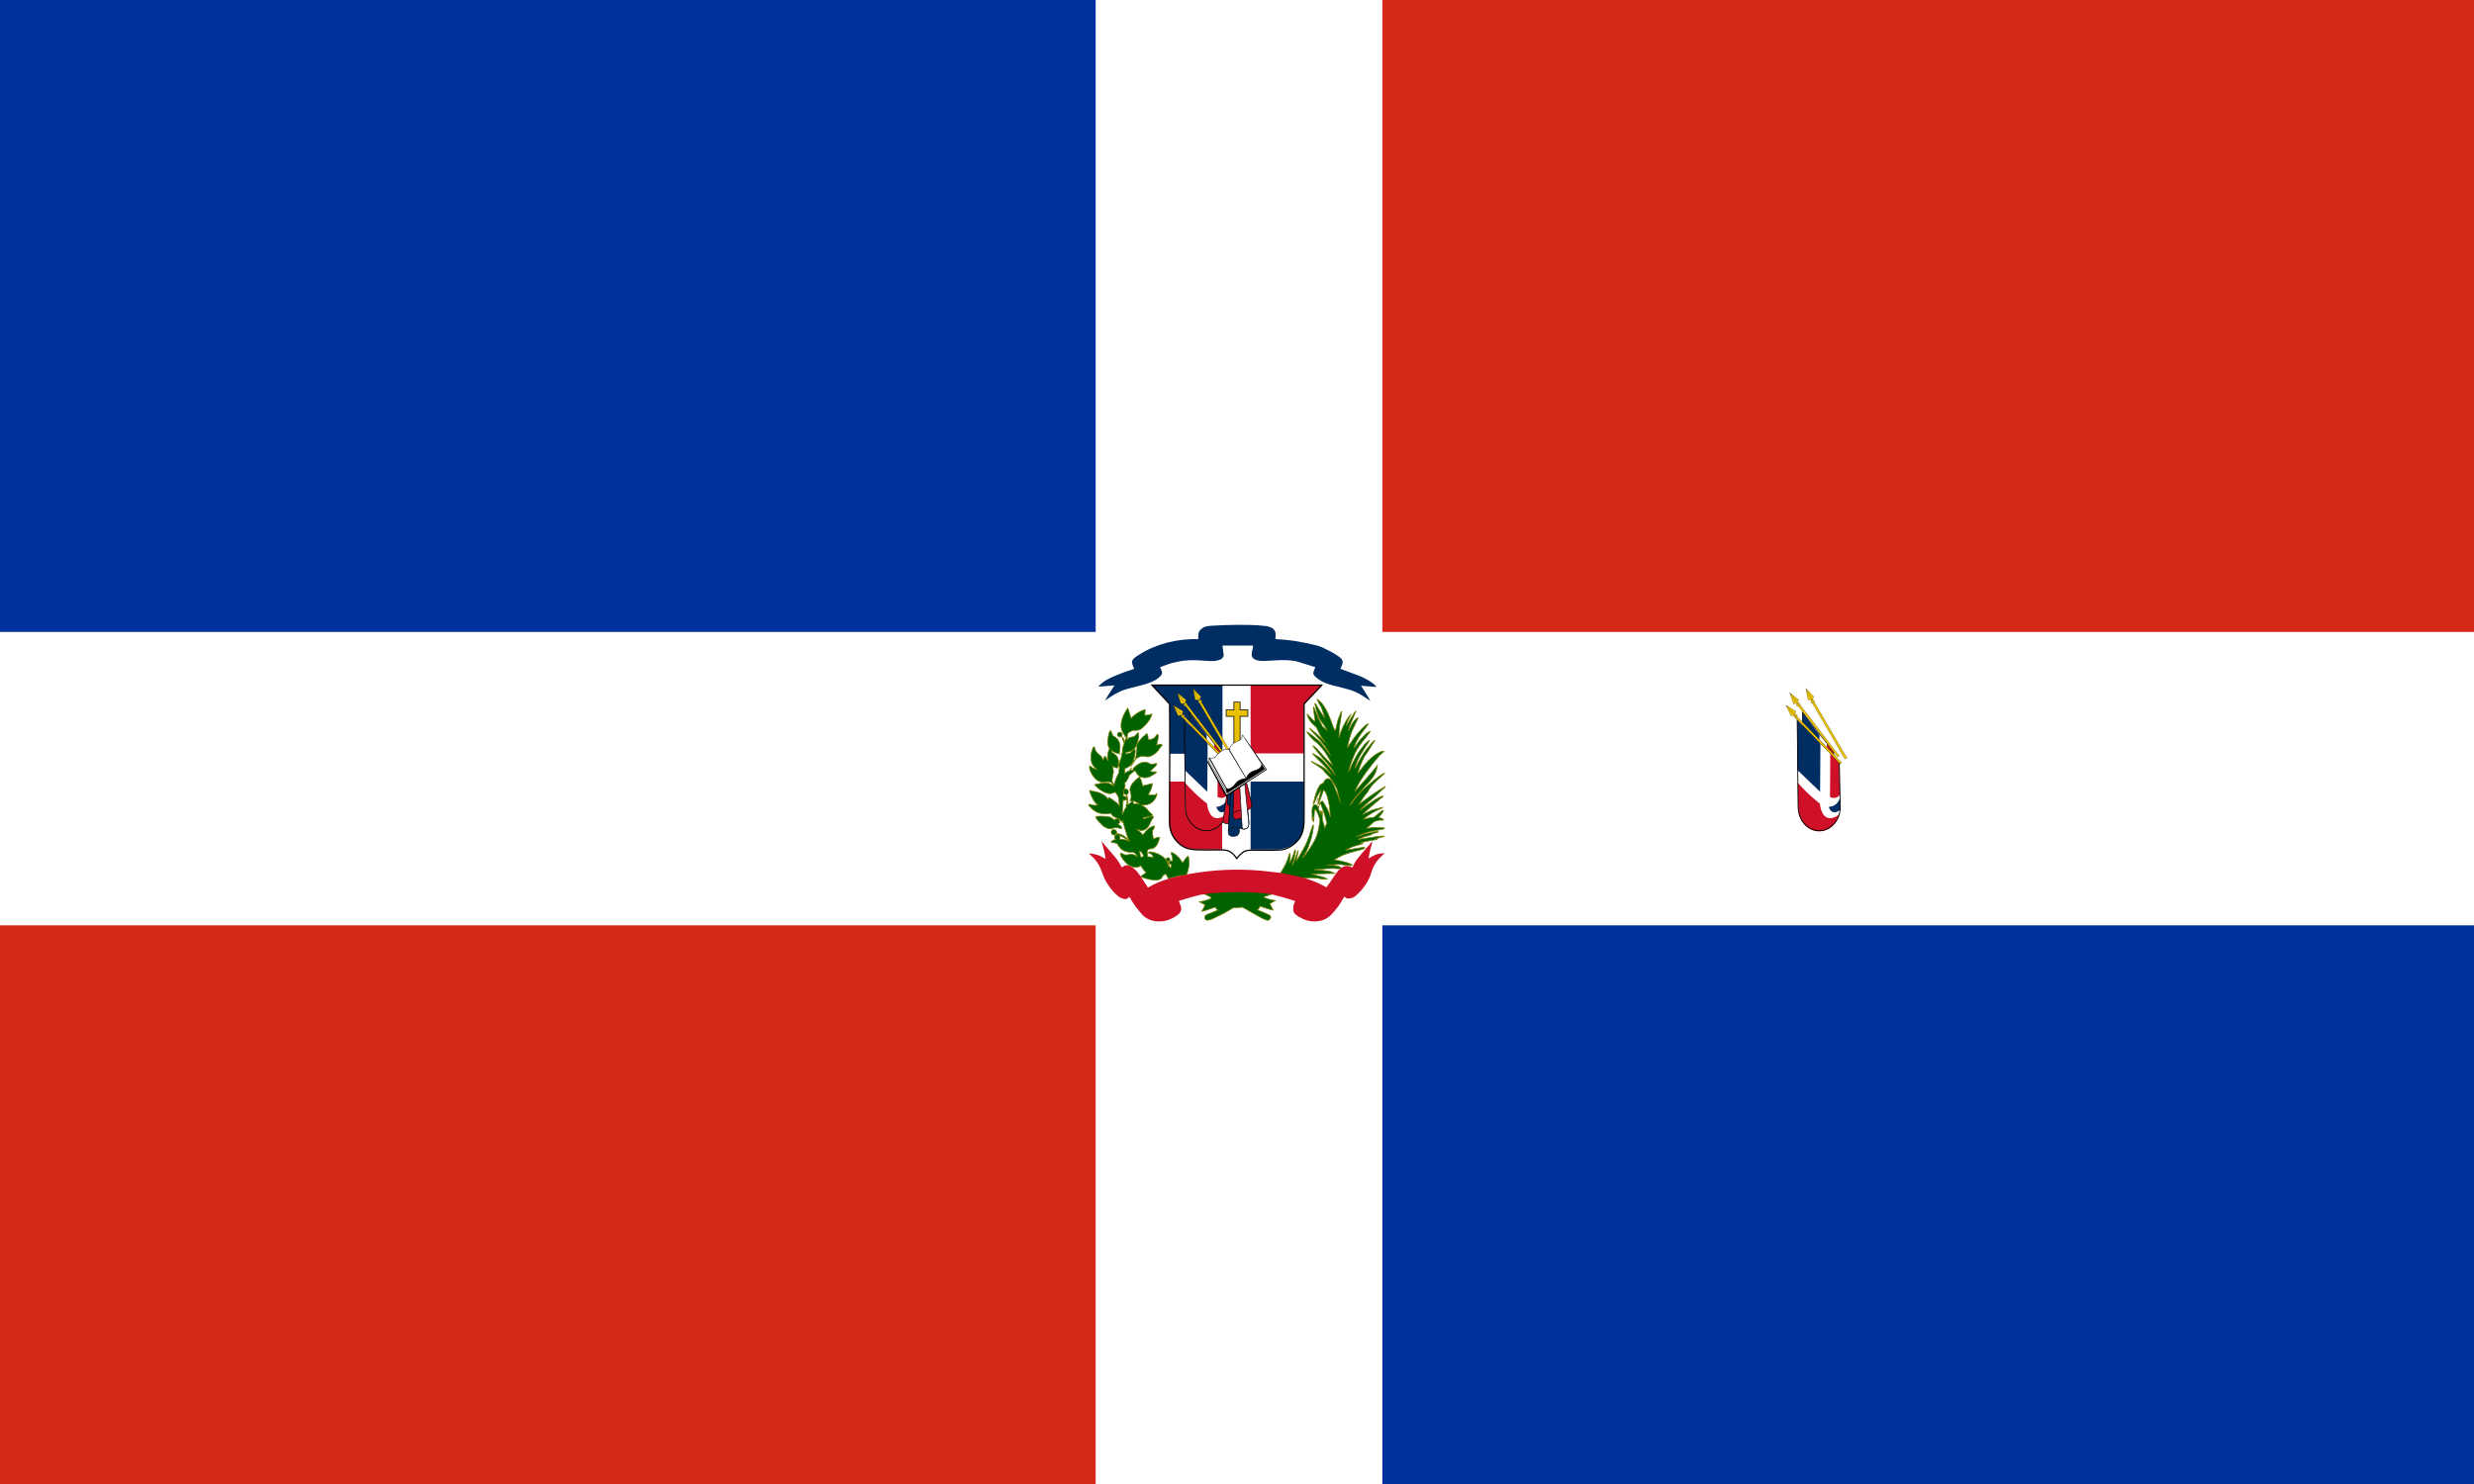 <?xml version="1.0" encoding="utf-8"?>
<!-- Generator: Adobe Illustrator 24.0.1, SVG Export Plug-In . SVG Version: 6.00 Build 0)  -->
<svg version="1.1" id="flag-icons-do" xmlns="http://www.w3.org/2000/svg" xmlns:xlink="http://www.w3.org/1999/xlink" x="0px"
	 y="0px" viewBox="0 0 800 480" style="enable-background:new 0 0 800 480;" xml:space="preserve">
<style type="text/css">
	.st0{fill-rule:evenodd;clip-rule:evenodd;fill:#00319C;}
	.st1{fill-rule:evenodd;clip-rule:evenodd;fill:#D62918;}
	.st2{fill-rule:evenodd;clip-rule:evenodd;fill:#FFFFFF;}
	.st3{fill:#006300;stroke:#808000;stroke-width:0.226;}
	.st4{fill:#002D62;}
	.st5{fill:#CE1126;}
	.st6{fill:#FFFFFF;}
	.st7{fill:none;stroke:#000000;stroke-width:0.404;stroke-miterlimit:4.464;}
	.st8{fill:#EAC102;stroke:#000000;stroke-width:0.243;stroke-miterlimit:4.464;}
	.st9{fill:none;stroke:#000000;stroke-width:0.233;stroke-miterlimit:4.464;}
	.st10{fill:none;stroke:#000000;stroke-width:0.282;stroke-miterlimit:4.464;}
	.st11{fill:#EAC102;stroke:#000000;stroke-width:5.695393e-02;stroke-miterlimit:4.464;}
	.st12{fill:#CE1126;stroke:#000000;stroke-width:0.21;stroke-miterlimit:4.464;}
	.st13{fill:#002D62;stroke:#000000;stroke-width:0.21;stroke-miterlimit:4.464;}
	.st14{fill:#002D62;stroke:#000000;stroke-width:0.167;stroke-miterlimit:4.464;}
	.st15{fill:none;stroke:#000000;stroke-width:0.2;stroke-miterlimit:4.464;}
	.st16{fill:#FFFFFF;stroke:#000000;stroke-width:0.186;stroke-miterlimit:4.464;}
	.st17{stroke:#000000;stroke-width:3.737602e-02;stroke-miterlimit:4.464;}
	.st18{fill:#FFFFFF;stroke:#000000;stroke-width:0.242;stroke-miterlimit:4.464;}
	.st19{stroke:#000000;stroke-width:3.470630e-02;stroke-miterlimit:4.464;}
	.st20{fill:#FFFFFF;stroke:#000000;stroke-width:0.132;stroke-miterlimit:4.464;}
	.st21{fill:#FFFFFF;stroke:#000000;stroke-width:9.344003e-02;stroke-miterlimit:4.464;}
</style>
<path class="st0" d="M0,0h800v480H0V0z"/>
<path class="st1" d="M0,251.8h400V480H0V251.8z"/>
<path class="st1" d="M400,0h400v251.8H400L400,0z"/>
<path class="st2" d="M0,204.4h800v94.9H0V204.4z"/>
<path class="st2" d="M354.3,0h92.7v480h-92.7V0z"/>
<g>
	<g>
		<path class="st3" d="M362.1,238.4c0.4,0,0.8-0.4,0.8-0.8c0-0.4-0.4-0.8-0.8-0.8c-0.4,0-0.8,0.4-0.8,0.8v0
			C361.3,238,361.7,238.4,362.1,238.4z"/>
		<path class="st3" d="M360.2,270.1c0.5,0,0.9-0.4,0.9-0.9c0-0.5-0.4-0.9-0.9-0.9c-0.5,0-0.9,0.4-0.9,0.9v0
			C359.4,269.7,359.7,270.1,360.2,270.1z"/>
		<path class="st3" d="M362.4,268c0.5,0.2,0.4-0.3,0.1-0.7c0,0-0.1-0.2-1-0.8c0.4-0.1,0.6-0.4,0.6-0.8c0-0.5-0.4-0.9-0.9-0.9
			c-0.4,0-0.7,0.2-0.8,0.5c-0.2-0.2-0.5-0.5-1-0.8c0,0-0.6-0.5-3.2-0.5c0,0-1.9-0.1-1.9,0.3c0,0,0.4,1.1,2.6,3c0,0,1.7,1.1,2.6,0.7
			C359.6,268,360.6,267.4,362.4,268z"/>
		<path class="st3" d="M384.2,276.9L384.2,276.9c-0.5,0.1-1.8,2.2-1.8,2.2c-1.6-2.9-3.6-3.4-3.6-3.4c-0.4,0.2,0.1,0.9,0.1,0.9
			c0.3,0.8,0.3,1.5,0.2,2c-0.1-0.1-0.3-0.2-0.5-0.2c-0.3,0-0.6,0.3-0.6,0.6v0c0,0.1,0,0.1,0,0.2l-0.2,0l-0.1-0.6
			c0.3,0,0.6-0.3,0.6-0.6c0-0.3-0.3-0.6-0.6-0.6c-0.3,0-0.6,0.3-0.6,0.6v0c0,0.3,0.2,0.6,0.5,0.6c0,0.1,0,0.3,0.1,0.6l-0.2,0
			c-0.1-0.4-0.3-0.9-0.7-1.4c0,0-1.5-1.7-4.3-2.2l-0.1,0c0,0,0,0,0,0c-0.2,0-0.4-0.1-0.6-0.1c0,0-0.6,0-0.3,0.5c0,0,1.2,0,1.4,1.4
			c0,0-0.5-0.3-1.8-0.3c0-0.1,0-0.3,0-0.6v0c0,0-0.5-1.2,0.3-1.8c0.5-0.4,2.6,0.7,3.6-3.9c0,0-0.6-0.1-2.1,0.6v-0.4
			c0,0-0.3-1-0.2-2.3c0,0,0.7-1.1,0.7-1.5c0,0-1.3-0.5-3.9,2.9c0,0-0.2-0.7-1.9-1.8c0.6,0,1.1,0.3,1.1,0.3c2.5,0.3,3.3-2.6,3.3-2.6
			c0.6-1.2,1-1.7,1-1.7c0.1-0.7-1.1-0.1-1.1-0.1c-2.2,0.6-2.2,0.8-2.2,0.8c0-0.2,0-0.4,0.1-0.6c0.1,0,0.1,0,0.1,0
			c3-0.3,2.7-0.9,2.7-0.9c-1.7-1.5-1.2-1.4-2-2.1c-0.6-0.5-1.2-0.9-1.7-1c0.9,0.1,4.4,0.3,5.3-3.8c0,0-0.7,1-2.9,0.4
			c0,0,1.4-2.1,1.3-3.6c0,0-0.6,0.2-3.2,0.8c0,0,0.1-1.1-0.9-2.9c0,0-3.4,2.2-3.1,4.4c0,0,0.8,2.1,0,3.3c0,0,0.3,0,0.7,0.2
			c-0.2,0.1-0.6,0.4-1.2,1c-0.2-0.1-0.3-0.1-0.3-0.1c0,0,0,0,0,0c0-0.2,0.1-0.4,0.1-0.6l0.1,0.1c0-0.1-0.1-0.2-0.1-0.3
			c0.1-1-0.3-1.9-0.4-2.3c0.4-0.1,0.6-0.4,0.6-0.9c0-0.5-0.4-0.9-0.8-0.9c-0.4,0-0.8,0.4-0.8,0.9v0c0,0.5,0.4,0.9,0.8,0.9
			c0,0,0.1,0,0.1,0l0,1.7c0,0-0.1-0.1-0.1-0.1c0.1-0.1,0.1-0.2,0.1-0.3c0-0.4-0.4-0.8-0.8-0.8c-0.1,0-0.2,0-0.2,0l0.1-1.5
			c0.2-0.5,0.4-1,0.5-1.6c0,0,0.1-0.3-0.1-1.1c0.8-0.8,1.2-1.7,1.5-2.6l1.7-1.4c0.1,0.1,0.3,0.3,0.5,0.4c0,0.1,0,0.1,0,0.1
			c0.9,2.1,3.3,1.9,4.2,1.5h0c2.5-1.2,2.4-1.6,2.4-1.6c-0.2-0.2-1.4,0.1-1.8-0.2c-0.1-0.1-0.2-0.1-0.2-0.2c2.3-1.8,2.1-2.3,2.1-2.3
			c-0.3-0.2-1.7,0.4-2.1,0.1c-1.9-1.3-3.8,0-3.8,0c-2.2,1.5-1.8,1.7-1.8,1.7c0,0.1,0.1,0.1,0.1,0.2c-0.3,0-0.5,0.1-0.9,0.2
			c0.1-0.3,0.2-0.6,0.3-0.9l-0.7,1c-0.5,0.2-1,0.4-1.5,0.8l0.1-1.6c1.6-0.3,2.6-1.8,2.8-2.7c0.9-3.2,0.3-3.6,0.3-3.6
			c-0.4,0-1.1,1.3-1.6,1.4c-0.5,0-0.9,0.2-1.2,0.3l0-0.6c2,0.1,3.3-1.7,3.6-2.7l0,0c0.9-3.2,0.4-3.6,0.4-3.6c-0.4,0-1.1,1.3-1.6,1.3
			c-1,0.1-1.6,0.4-2.1,0.9l0-0.6c0,0.1,0.1,0.1,0.1,0.2l0.1-1.5c0.4-0.4,1-0.8,2-1.1c0,0,1.4,0.3,2.5-0.5c0,0,3-2.4,3.4-4.8
			c0,0-0.7,0.4-2.3,0.5l0.1-1.9c0,0-2.1,0.4-4.6,2.8c-0.3-1.1-0.6-2.2-1-3.3c0,0-3,4-2,7v0c0.8,2.3,0.9,1,1.1,2.3
			c0,0,0.1-0.1,0.2-0.3c0,0.1,0.1,0.2,0.2,0.3c-0.1,0.4-0.3,1-0.5,1.7c0,0.1-0.1,0.1-0.1,0.2c0.1-1.3-0.9-2-0.9-2l0.8,2.2
			c0,0,0,0.1,0,0.1c-0.9,2.5-0.5,2.4-0.5,2.4c-0.2,0.8-0.3,1.6-0.5,2.4c-0.1,0.2-0.2,0.4-0.2,0.4c-0.9,2.5-0.4,2.4-0.4,2.4
			c0,0,0.1,0,0.1,0c-0.1,0.6-0.2,1.2-0.2,1.9c-0.5,0.8-1.3,2.4-1.5,4c-0.2-0.6-0.5-1-0.7-1.3c0-0.4,0.1-1.2,0.3-2.3
			c0,0,0.4-0.3-0.1-2.6c0.4,0.3,0.9,0.6,1.5,0.6c0,0,0.3,0.2,0.4-2.1c0,0,0-1.9-1.8-2.7c-0.3-0.1-0.4-0.7-0.6-1.1
			c0.6,0.7,1.4,1.2,2.6,1.2c0,0,0,0,0,0c0,0.1,0.1,0.1,0.1,0.2c0-0.1,0-0.1-0.1-0.2c0,0,0,0,0-0.1l0.4,0.6c-0.2-0.3-0.3-0.5-0.4-0.6
			c0.1-0.2,0.3-0.8,0.3-2.3c0,0,0-2.2-2.1-3.2c-0.5-0.2-0.7-1.7-1-1.8c0,0-0.6,0.1-0.9,3.5c-0.1,0.6,0.1,1.6,0.6,2.4
			c-0.1,0.1-0.5,0.5-0.7,2.9l0,0c0,0,0.1,0.4,0.3,1c-0.4-0.4-0.7-0.9-0.9-1.4c0,0-0.4-0.4-0.8,1.2c0,0,0-0.4-0.7-1.4
			c0,0-1.4-0.8-1.9-2.1c0,0-0.1-1.2-0.6-0.7c0,0-2.3,4.9,1.2,7.1c0,0-1.2-0.1-1.9-0.8c0,0-0.3-0.4-0.4-0.3c0,0-0.7,1,1.5,3.9
			c0,0,1.4,1.6,3.1,1.4l0,0c0,0,1.1-0.4,2.4,0.1l0.6,1.1c-0.4-0.3-0.8-0.5-1.3-0.8c0,0-0.9-0.6-4.8,0.4c0,0,2.5,2.9,5.1,2.9h0
			c0.6,0,1-0.3,1.6-0.5c0.3,0.5,0.8,0.9,1.1,1.8c0.1,0.8,0.2,1.7,0.3,2.6c-0.8-1.1-3.1-2.5-3.1-2.5l0,0c-0.7-0.5-0.5,0.5-0.5,0.5
			c-1.5-2.5-5.3-2.7-5.3-2.7c-0.3,0-0.5-0.3-0.5-0.3c-0.6,0,0.1,1.3,0.1,1.3c1.2,3.1,2.3,3.4,2.3,3.4c-1.3,0.7-3.4-0.9-2.9,0.3
			c2,2.2,3.4,2.4,3.4,2.4c2.6,0.6,3.7,0,3.7,0c0.6,1.1,1,1.2,1,1.2c2.3,0.7,2.8,2,2.8,2c0-0.3,0-0.7,0-1c0.4,1.6,1.1,4.3,2.2,7
			c-0.1-0.1-0.2-0.2-0.2-0.2v0c-1.2-0.5-2.2-0.6-3-0.6c0.1-0.2,0.2-0.4,0.2-0.6c0-0.2-0.1-0.4-0.2-0.6l3,1.6
			c-1.8-2.3-4.1-2.2-4.1-2.2l0.6,0.3c-0.1,0-0.1,0-0.2,0c-0.5,0-0.9,0.4-0.9,0.9v0c0,0.3,0.2,0.6,0.4,0.7c-1,0.2-1.5,0.7-1.5,0.7
			c-0.1,0.2,0.2,0.3,0.2,0.3c2.2,0.3,1.5,0.2,2.4,1.4c1.6,2.2,4.4,1.7,4.4,1.7c0.6,0.1,1.1,0.8,1.1,0.8c0.2,0.2,0.3,0.5,0.5,0.7
			c-0.6-0.4-1.5-0.9-2.4-0.8c-0.8,0.1-1.1,0.3-1.6,0.2l-0.4-0.1c-0.1,0-0.1,0-0.2-0.1c-0.7-0.3-1.1-0.7-1,0.2c0,0,1.9,4.4,5.3,4
			c0.7-0.1,0.9-0.3,1.3-0.5c0.4,0.7,0.9,1.5,1.7,2.2l-1,0.8c0,0,0,0,0,0c-0.2,0.1-0.4,0.2-0.6,0.3c0,0-0.3,0.4,1.1,0.7
			c0,0,4.4,1.6,5.6-0.1c0,0,0.1-0.8,1.3-1.2c0.4,0.8,0.8,1.5,0.8,1.5c4.1-1.1,4.4-1,4.4-1c1.5-0.2,1.5-0.3,1.5-0.3
			C385.2,279.3,384.2,276.9,384.2,276.9z M378.1,279.3c0.1,0.1,0.3,0.2,0.5,0.2c0,0,0.1,0,0.1,0c-0.1,0.9,0,1.2,0.1,1.2c0,0,0,0,0,0
			c-0.3-0.1-0.5-0.3-0.7-0.4l-0.2-0.9C377.9,279.4,378,279.4,378.1,279.3z M377.7,279.4c0,0.2,0.1,0.5,0.2,0.9
			c-0.1,0-0.2-0.1-0.2-0.1c0-0.2,0-0.5-0.1-0.8C377.6,279.4,377.6,279.4,377.7,279.4z M368.8,277.2l-0.3-2c0,0,0.1,0.1,0.1,0.1
			c0,0,1,0.5,1.2,1.8C369.6,277.1,369.2,277.1,368.8,277.2z M368.6,260.1c-0.6-0.2-1-0.2-1-0.2c-0.4,0.1-0.8,0.1-1.1,0.1l-0.1-1
			C366.9,259.2,367.7,259.5,368.6,260.1z M362.9,263.1l0.3-4.3c0.1,0.1,0.2,0.1,0.3,0.1c0.3,0,0.5-0.2,0.7-0.4l0.2,0.2l0,1.4
			c-0.4,0.3-0.3,0.7-0.3,0.7v0c0.1,0,0.1,0.1,0.2,0.1c-0.5,0.6-0.9,1.5-1.4,2.6C362.9,263.3,362.9,263.2,362.9,263.1z"/>
		<polygon class="st3" points="365.5,258.7 365.5,258.7 365.5,258.7 		"/>
		<path class="st3" d="M370.8,244.8c1.9,0.1,3.6-1.9,3.6-1.9c0.9-1.4,1.4-1.8,1.4-1.8c-0.1-0.5-0.6-0.4-0.6-0.4
			c-1.2,0.3-1.2,0.3-1.2,0.3c0.9-3.3,0.4-3.4,0.4-3.4c-0.3,0-0.5,0.2-0.5,0.2c-0.5,1.5-2.6,1.4-2.6,1.4c-0.1-2.2-0.6-1.9-0.6-1.9
			c-0.3,0.6-1,0.9-1,0.9c-2.1,2.1-2.1,2.9-2.1,2.9c0.1,1.9-0.3,3.6-0.4,4.3c-0.3,0.4-0.8,1.2-1.4,2.3c0,0.1-0.1,0.1-0.1,0.2l1.5-2.3
			C368.8,244,370.8,244.8,370.8,244.8z"/>
	</g>
	<g>
		<path class="st3" d="M446.5,251.3c0.4-0.3,0.8-0.8,1.2-1.1v-0.1c-0.4,0-1.6,0.9-1.9,1.1c-1.2,0.9-2.3,1.8-3.4,2.8
			c-0.2,0.2-0.5,0.4-0.7,0.6c-1.8,1.5-3.6,3.6-5.2,6c0.7-1.5,1.8-2.8,2.7-3.8l2.7-3c0.2-0.2,0.3-0.3,0.5-0.5c1.8-2,2.7-3.5,3-5.8
			c-0.3,0.4-0.7,1-1.4,1.8c-0.2,0.3-0.4,0.4-0.6,0.7l-4.5,5.1c-0.3,0.3-0.6,0.6-0.8,0.8c0,0,0,0,0,0c0.4-1,1.3-2.5,1.7-3.2
			c0.7-1.1,1.4-2.1,2.1-3.1c0.5-0.7,2.9-3.8,3.5-4.4l0.3-0.3c0.1-0.4,0.4-0.6,0.8-0.9c0.4-0.4,0.5-0.6,1.1-0.9
			c-0.5-0.5-2.4,0.7-2.7,0.9c-2.4,1.6-4.1,3.9-5.8,6.1c0.2-1.2,1.6-4.7,2.3-5.7c0.6-0.7,1.1-1.7,1.6-2.4l1.6-2.5
			c-0.4,0-0.8,0.6-1,0.8L443,241c-0.2,0.2-0.3,0.4-0.5,0.6c-0.2,0.2-0.3,0.4-0.5,0.6c-1.5,1.9-2.6,4-3.8,6.3c0.1-1.4,1.3-3.7,2-4.8
			c0.9-1.5,1.8-2.8,2.7-4.2c-0.5-0.1-2,1.6-2.2,2c-0.6,0.8-1.3,1.6-1.8,2.5c-0.8,1.4-1.7,3-2.3,4.6c-0.2,0.4-0.3,0.7-0.5,1.1
			c0.2-1.9,1.9-5.9,2.7-7.3c0.5-0.8,1-1.5,1.5-2.2c0.2-0.3,0.4-0.5,0.6-0.7c0.4-0.5,0.7-0.9,1.1-1.4l1.1-1.5
			c-0.7-0.3-3.2,2.6-3.7,3.2c-0.3,0.3-0.5,0.7-0.7,1c-0.3,0.4-0.6,0.8-0.9,1.2c0.3-1.4,1.3-3.1,2-4.2c0.7-1,1.4-1.9,2.1-2.8
			c0.2-0.3,0.5-0.6,0.6-0.9c-0.8-0.1-4,3.6-4.6,4.5c-0.2,0.3-0.4,0.6-0.6,0.9c-0.5,0.7-1.1,1.5-1.6,2.4c0.2-1.4,0.9-4,1.4-5.2
			c0.6-1.5,1.4-2.9,2.1-4.5c-0.6-0.1-1.6,1.3-1.9,1.8l-1.3,2.4c0.1-1.1,1.9-5,2.5-6.4c-0.3,0.1-0.6,0.6-0.9,1.1
			c-0.8,1.2-1.5,2.4-2.2,3.7c0.1-1.3,0.9-2.6,1.5-3.7c-1,0.5-2.8,4.2-3.2,5.3c-0.2,0.5-0.4,1.1-0.5,1.6l-0.2,0.6
			c-0.1-2.8,0.5-5.7,0.9-8.5c-0.3,0.1-0.3,0.3-0.4,0.6l-0.3,0.7c-0.2,0.5-0.4,1-0.6,1.6l-0.8,3.4c-1.2-1.7-1.5-4.8-3.9-8.3
			c-0.8-1.1-1-1.2-2-2l0,0c-0.1,0.1-0.1,0.1,0.1,0.3c0.2,0.4,0.3,0.7,0.5,0.9c-0.1-0.1-0.2-0.2-0.2-0.2c0,0,0.2,0.5,0.6,1.1
			c0.2,0.3,0.4,0.6,0.5,0.9c0.2,0.5,0.4,1.3,1,3.1c-0.3-0.3-0.6-0.7-0.8-1.1c-0.7-0.9-1.3-2-1.9-3c-0.1-0.3-0.2-0.4-0.5-0.6
			c-0.1,0.2,0.1,0.8,0.3,1.4c0,0,0,0,0,0c-0.1,0,0.1,0.7,0.4,1.5l0,0c0.5,1.7,0.9,2.6,2.1,3.9c0.4,0.7,0.9,1.4,1.2,2
			c-0.3-0.2-0.5-0.4-0.8-0.7c-1-0.8-0.7-0.6-1.3-1.7c-0.6-1-1-2-1.4-3.1c-0.3-0.7-0.6-1.5-0.9-2.2c-0.1,0.1,0-0.1-0.1,0.2
			c-0.1,0.3,0,0.6,0.1,0.9c0.1,1.2,0.3,2.4,0.5,3.6c-0.8-0.3-0.6-0.4-1.3-1c-0.2-0.1-0.4-0.6-0.6-0.6l-0.7-0.8
			c-0.2,0.4,0.9,2.4,1.2,2.6c0.3,0.6,1.8,1.6,1.9,2c0.6,1.4,1.2,2.6,2.1,3.7l0.8,1.1l-1.8-1.9c-1.3-1.2-1.9-1.7-3.4-2.9
			c0,0.4,0.6,0.8,0.8,1.1l2.3,2.5c0.7,0.9,1.6,1.8,2.2,2.8l1.5,2.5c-0.2-0.3-0.6-0.8-0.8-1.1l-2.2-2.8c-0.8-0.9-1.7-1.6-2.7-2.4
			c-0.8-0.7-2-1.4-2-1.4c0,0.4,1.9,2.7,3.2,3.5c0.4,0.4,0.8,0.8,1.2,1.3c0.4,0.4,0.8,0.8,1.1,1.3c0.7,0.9,1.3,2,1.9,3l0.9,1.6
			c-0.7-0.3-3.9-4-4.7-4.8c-0.6-0.7-0.9-1-1.7-1.4c0.1,0.4,2.3,2.9,2.8,3.5c0.2,0.2,0.3,0.4,0.5,0.6l1,1.1c0.6,0.8,1.8,2.1,2.3,3
			l0.7,1.4c0-0.1-1.3-1.8-1.5-2c-0.3-0.4-0.5-0.7-0.8-1c-0.7-0.8-1.9-2.2-2.8-2.8l-2.2-1.3c-0.1,0.2,0.4,0.6,0.6,0.8l0.8,0.8
			c0,0,0,0,0.1,0.1c0.2,0.2,0.5,0.6,1.1,1.1c0.5,0.5,1,1,1.5,1.6c0.2,0.2,0.3,0.4,0.5,0.6c0.5,0.6,0.9,1.2,1.4,1.9
			c-0.3-0.2-0.5-0.4-0.7-0.7c-0.3-0.3-0.4-0.4-0.7-0.7c-0.4-0.4-1-0.8-1.5-1.2l-3.6-1.8c0.1,0.3,1.3,1,1.6,1.2
			c0.7,0.5,1.9,1.2,2.5,1.9c0.1,0.1,0.1,0.2,0.2,0.2c-0.4-0.3-0.1,0.1,1,1.2c0.2,0.2,0.4,0.4,0.6,0.6c0.1,0.1,0.2,0.2,0.2,0.3
			c0.4,0.6,0.8,1.1,1.2,1.7c0.4,0.7,0.7,1.2,1,1.9l1.2,4.6c-0.4-1.5-1.1-3.1-1.7-4.6c-0.4-1.1-1.3-3.8-2.8-3.3
			c-0.5,0.2-0.8,0.8-1,1.2c-0.3,0.6-0.8-0.2-1.9,2.1c-0.6,1.3-1,2.8-1.3,4.2c-0.1,0.2-0.1,0.4-0.2,0.6c0,0,0.1-0.1,0.1-0.4
			c0,0.2,0,0.3,0,0.5c0.3-0.1,0.5-0.9,0.6-1.2c0.6-1.4,1.1-2.2,1.9-3.5c0,0,0,0,0,0l-0.6,2.6c0,0,0,0.1,0,0.1c0,0,0-0.1,0-0.1
			l-0.5,2.1c0.4-0.1,0.5-0.7,0.6-1c0.5-1.2,0.9-2.4,1.3-3.6c1,0.7,1.5,3.1,1.9,5.4c0.1,0.9,0.2,2,0.3,3.3c-0.3-0.8-0.7-1.9-0.9-2.4
			l-1.6-2.7c-1,0.1-1.1,1.3-1.3,2.1c-0.3-0.4-0.6-1-1.2-0.9c-0.6,0-0.8,0.7-0.9,1.4c-0.1,0.6-0.1,1.1,0,1.7c0,0.5,0,1.2,0,2v0
			c0,0,0-0.6,0.1-1.3c0.1,0.4,0.2,1.4,0.2,1.5l0.2,0.2l0.3-3.9c0.1,0,0.2,0,0.3,0c0.6,0.7,1.5,2.9,1.4,3.8c-0.6,4-1,5.2-3.1,8.5
			c-0.4,0.6-0.8,1.2-1.2,1.7c-0.2,0.3-0.4,0.5-0.6,0.8l-0.7,0.8c1.1-1.9,1.6-2.6,2.3-4.8c0.6-1.6,1-3.3,1.2-5.1c0-0.3,0-0.6,0-0.8
			c-0.2,0.1-0.3,0.4-0.4,0.7c-1.8,5.7-2.1,5.9-5.1,11l0.6-3.3c-0.3,0-0.2,0.2-0.3,0.5c-0.1,0.2-0.2,0.4-0.2,0.6
			c-0.1,0.2-0.2,0.5-0.2,0.7c0,0,0-0.1,0-0.1c0,0-0.2,0.4-0.4,1.1c0,0.1-0.1,0.3-0.2,0.5c-0.2,0.5-0.4,1-0.7,1.5
			c0.1-0.3,0.2-0.8,0.4-1.1c0.3-1.1,0.5-2.2,0.7-3.3l0-0.7c-0.3,0-0.4,0.6-0.5,1c0,0,0,0.1,0,0.1c0,0-0.2,0.4-0.3,0.8
			c-0.3,0.8-0.7,1.6-1.1,2.3v-0.3c0.1-0.7,0.3-1.8,0.2-2.5c0,0,0.1,0.2-0.1-0.3c-0.3,0.1-0.3,0.6-0.4,0.9c-0.1,0.3-0.2,0.7-0.3,1
			c-0.7,1.9-1.6,3.2-2.6,5c-0.6,0-0.1,0,0.1,0.1c-0.1,0-0.1,0-0.1,0c0.4,0.1,0.3,0.1,0.1,0c0.8,0.2,5.6,1.1,5.6,1.1
			c2.4-0.1,4.1-0.3,6.2-0.1c0.2,0,0.4,0.1,0.6,0.1c1,0.2,1.8,0.3,1.8,0.3c0,0-0.1-0.1-0.2-0.1c0.6,0.1,1.2,0.1,1.3,0
			c-0.8-0.5-1.6-0.7-2.5-0.9l-2.6-0.7l7.5-0.2l-0.7-0.4c-1.2-0.5-4.6-0.7-5.9-0.8c2.3-0.2,4.1-0.4,6.3-0.4c1.1,0.1,2,0.1,1.9,0.1
			c0,0,0,0-0.1,0c0.6,0,1,0,0.4-0.5c-0.9-0.6-3.7-0.7-4.6-0.7l4.4-0.2c0,0,0,0,0,0c0.3,0,0.6,0,0.8,0.1c1,0.1,1.9,0.2,2,0.2
			c0.9,0.1,1.6,0.1,0.8-0.4c-1.3-0.6-4-1.2-5.4-1.4c0.8-0.5,1.5-0.9,2.3-1.3c1.3-0.6,2.7-1,4.1-1.4c0.6-0.1,1.2-0.3,1.5-0.4
			c1.8-0.3,3.1-1.2,0.6-0.8c-1.6,0.2-3.5,0.6-4.9,0.8l1.3-0.7c1.2-0.6,2.7-0.9,4-1.3c0.3-0.1,0.2,0,0.3-0.2l-0.2-0.1
			c-0.3,0-0.5,0.1-0.7,0.1c0.4-0.2,1-0.4,1.7-0.6c2.3-0.4,4-0.7,4-0.8l0,0c0.1-0.1-0.1-0.1-0.6-0.1c0.6-0.2,1.2-0.3,1.8-0.5
			c0.3-0.1,0.7-0.1,0.9-0.3l-0.2-0.1c-0.3-0.1-5.7,0.7-6.3,0.8c-0.5,0.1-1.5,0.3-2,0.3c0.6-0.3,1.3-0.5,1.9-0.8
			c1.6-0.4,2.7-0.8,2.7-0.8c0.1-0.1-0.1-0.1-0.5,0c0.3-0.1,0.5-0.2,0.8-0.3c0.3-0.1,1.6-0.3,1.7-0.6c-0.3-0.1-0.6-0.1-1.1,0
			c-1.6,0.3-3.2,0.7-4.7,1.2c-0.4,0.1-0.8,0.3-1.2,0.4c0,0,0.1-0.1,0.1-0.1c2.7-1.1,3.3-1.3,4.2-1.5c1.4-0.3,2.5-0.5,2.7-0.5
			c0.3-0.1,0.6-0.1,0.9-0.2c0.6-0.1,1.1-0.1,1.1-0.5l-3-0.2c-1,0-2,0.3-2.8,0.3l2.2-1.9c0.1-0.1,0.1-0.1,0.2-0.2
			c0.1,0,0.1-0.1,0.2-0.1c0.5-0.1,1-0.3,1.4-0.4c0.6,0,1.4,0,1.6-0.1c-0.8-0.8-1-0.4-1.7-0.8l0.9-1.1c0.2-0.3,0.4-0.5,0.6-0.9
			c0.1-0.2,0.1-0.1,0-0.3l-0.4,0.1l-2.3,1.9c-0.4,0.3-0.3,0.3-0.9,0.3c-1,0.1-2,0.4-2.9,0.6c1.1-0.9,1.8-1.4,3-2.1
			c0.5-0.3,1.1-0.6,1.7-0.9c0.4-0.2,1.6-0.6,1.7-0.9l-3.5,0.9c-0.7,0.3-2.6,1.2-3.1,1.5c1.6-1.7,4-3.7,5.8-5.2
			c0.2-0.2,0.8-0.5,0.9-0.7c-0.1-0.1-0.2-0.1-0.3-0.1c-1,0.2-3.2,1.7-3.9,2.2c-0.9,0.6-1.9,1.3-2.8,2c-0.2,0.1-0.4,0.3-0.6,0.4
			c0.5-0.6,1.1-1.1,1.7-1.7c0.2-0.2,0.4-0.4,0.6-0.5c0.2-0.2,0.3-0.3,0.5-0.5c0.4-0.3,0.7-0.6,1.1-0.9c0.8-0.6,1.5-1.3,2.2-2l1.1-1
			c0.3-0.2,1-0.7,1-1.1c-1.5,0.9-3,1.8-4.4,2.8c-0.7,0.5-1.4,1-2.1,1.5c-0.5,0.3-1.6,1.3-2,1.5c0.9-1.4,1.8-2.9,2.9-4.1
			C443.2,254.2,445,252.6,446.5,251.3z M426.5,260.7c0.1-0.3,0.3-0.7,0.5-0.9l0,0c1,2.7,1.4,3.7,2.1,6.6c-0.1,0.1-0.2,0.2-0.3,0.3
			c-0.1,0.3-0.2,0.8-0.4,1.2l-0.7-2.5c-0.3-0.9,0.1-2.8-0.2-3.1c-0.3,0.5-0.2,0.6-0.3,1.5c0,0,0,0,0-0.1c0,0,0-0.1,0-0.1
			c-0.1-1.7-0.3-1.8-0.2-0.4c-0.1-0.2-0.1-0.3-0.2-0.5C426.2,261.1,426.1,261.6,426.5,260.7z"/>
		<polygon class="st3" points="443.3,269.3 443.3,269.3 443.3,269.3 		"/>
		<polygon class="st3" points="424.1,260 424.1,260 424.1,260 		"/>
		<path class="st3" d="M425.8,259.4c0.1-0.5,0.3-0.9,0.4-1.4C425.9,258.9,425.8,259.4,425.8,259.4L425.8,259.4z"/>
	</g>
	<path class="st4" d="M445.1,222.2c-0.9-1.4-3.7-2.8-5.3-3.5l-6.4-2.4c0.6-1.1,1.1-2.1,0.5-3c-0.9-1.4-6.3-4-7.6-4.4
		c-2.3-0.6-4.7-1.1-7.1-1.5c-2.3-0.4-6.7-0.7-6.7-0.7c-0.3-0.3,0.6-2.1-0.8-3.3c-0.8-0.7-2-0.9-3.3-1c-4.9-0.5-11.6-0.3-16.6,0
		c-1.4,0.1-2.4,0.2-3.3,1c-1,0.9-1.1,1.5-1,3.3c-6.6-0.1-13.3,1.4-18.9,4.9c-2.6,1.6-3.2,2.1-1.8,4.7c-0.3,0.2-2.7,0.9-3.2,1.1
		c-2.1,0.8-4.3,1.6-6.1,2.7c-1.1,0.7-1.6,1.2-2.4,2l5.3-0.4c-0.2,0.3-0.6,0.8-0.8,1.2c-0.9,1.3-1.5,2.4-2.3,3.7c1.5-1,2.9-2,4.6-2.8
		c3.8-1.9,10.7-2,13.5-5.3c0.7-0.9,0.3-1.4-0.3-2.7c2.1-0.7,2.9-1.2,5.4-1.7c6.1-1.4,10.3,0.3,13.3-0.5c0.9-0.2,1.8-0.7,1.9-1.7
		l-0.4-3.1l9.9,0c0,1.7-1.7,4,1.4,4.8c2.8,0.7,8.4-0.9,13.3,0.5l5.4,1.7c0,0.3-0.4,0.9-0.5,1.3c-0.2,0.6-0.2,1,0.2,1.4
		c0.5,0.6,1.3,1.2,2.1,1.7c1.6,0.9,3.6,1.5,5.6,1.9c5.6,1.4,6.1,1.7,10.4,4.6c-0.3-0.8-2.3-3.8-3-4.9L445.1,222.2z"/>
	<path class="st3" d="M412.4,291.3c-0.9-0.2-1.7-0.3-2.5-0.6l-1.2-0.4l0.2-0.3l2.4-0.8c0-2.2-17.7-3.5-22.4-0.2
		c0.6,0.2,1.9,0.8,2.5,1.1c0,0,0.1,0.2,0.3,0.5l-1.4,0.5c-0.8,0.3-1.7,0.5-2.5,0.6h0l1.9,1l-1.1,2.1c0.7-0.1,3.4-1,4.4-1.4
		c0.2,0.5,0.5,0.8,0.8,1l-3.5,1.4c-1.2,0.5-0.7,1.6-0.2,1.8c0.6,0.2,2-0.4,2.4-0.6c2.1-1,4.1-2,6-3.2c0.1,0,0.2-0.1,0.4-0.2
		c0.5,0.1,1.4-0.1,1.9-0.1c0.4,0,0.7,0,0.9-0.1l6.4,3.6c0.6,0.2,1.7,1,2.3,0.5c0.2-0.2,0.6-0.5,0.5-1c-0.1-0.5-0.4-0.5-0.8-0.7
		c-0.4-0.2-2.4-1.1-3.5-1.5c0.6-0.4,0.8-1,0.8-1.2c1.1,0.4,3.6,1.2,4.3,1.3l-1.1-2.1L412.4,291.3L412.4,291.3z"/>
	<path class="st5" d="M442.5,277.7l0.6-2.9c0.2-0.8,0.6-2,0.7-2.7c-1.3,1.4-2.4,2.8-3.5,4c-0.5,0.7-1.1,1.3-1.7,2.1
		c-1.1,1.7-0.9,1.8-1.3,2.4c-3.9-2.2-5.7,3.1-8.4,6.4c-4.9-2.8-9.3-3.7-15.1-4.7c-1.3-0.1-2.5-0.3-3.5-0.4
		c-7.3-0.9-15.4-0.8-22.7,0.3c-3.8,0.5-6.1,1.2-9.4,1.9l0,0c-2.7,0.9-4.5,1.5-7,3c-1-1.5-2.3-3.7-3.3-4.9c-0.5-0.7-1.3-1.4-2.2-1.9
		c-1.5-0.7-2-0.5-2.9,0.3l-0.7-1.2c-1.3-2.3-2.7-3.4-4.1-5.2l-1.3-1.5c-0.2-0.2-0.2-0.4-0.5-0.5c0.6,1.9,1,3.6,1.3,5.6
		c-0.8-0.4-1.5-0.9-2.4-1.2c-0.6-0.2-2.2-0.6-3-0.5l1,0.9c1.6,1.4,2.7,3.4,3.4,5.5c0.7,2.3,2.4,4.8,4.1,6.5c0.4,0.4,1.4,1.3,2,1.5
		c2,0.7,1.9,0,2.6-0.4c1.5,2.6,2.5,3.8,4.2,5.8c1.9,2,4.8,2.5,7.5,1.9c1.2-0.3,1.9-0.6,2.9-1.2c3.5-2,1.8-3.6,1.4-5.2
		c1.1-0.4,5.6-1.7,7.1-2c5.6-1,16-1.2,22.6-0.2c0.6,0.1,7.3,1.9,7.9,2.3c-0.5,1.1-0.7,1.7-0.6,2.9c0.1,1.1,1.1,1.7,1.9,2.2
		c0.9,0.5,1.7,0.9,2.9,1.2c1.2,0.3,2.4,0.3,3.6,0.1c2.5-0.4,3.8-1.9,4.9-3.2c1.8-2,2.3-3.3,3.2-4.7c0,0,0.5,0.5,0.9,0.6
		c0.3,0.1,1.5-0.1,1.7-0.2c0.9-0.3,1.4-1,2-1.5c1.8-1.8,3.4-4.1,4.1-6.6c0.9-2.9,2.1-4.3,4.3-6.3C445,276,444.1,276.8,442.5,277.7z"
		/>
	<path class="st6" d="M378.2,227.7c0.1,0.4,0,32.7,0,36.1c0,3.2,0,5.2,1.6,7.3c1.3,1.8,3.4,3.2,5.4,3.7c1.5,0.3,6.8,0.2,8.6,0.2
		c4.1-0.2,4.6,0.7,6.2,2.8c1.8-2.9,3.7-2.9,7.4-2.8c1.9,0,5.8,0.1,7.5-0.2c2-0.5,3.5-1.4,4.8-3c2.1-2.4,2-5.4,2-8.5V229
		c0-1.5-0.2-1.2,0.6-2l5.1-5.4l-54.9,0L378.2,227.7L378.2,227.7z"/>
	<path class="st4" d="M395.3,243.7v-22h-22.7l5.6,6l0.1,16.1H395.3z"/>
	<path class="st5" d="M404.4,243.7v-22h23.1l-5.9,6.3v15.7H404.4z M395.3,252.8h-17.2l-0.1,13.9c0.8,6.1,5.3,8.1,9.3,8.1
		c2.7,0,3.6,0,7.9,0V252.8z"/>
	<path class="st4" d="M404.4,252.8h17.3l-0.1,13.9c-0.4,6-5.3,8.1-9.3,8.1l-7.9,0L404.4,252.8z"/>
	<path class="st7" d="M378.2,227.7c0.1,0.4,0,32.7,0,36.1c0,3.2,0,5.2,1.6,7.4c1.3,1.8,3.1,3.2,5.4,3.5c1.5,0.3,6.8,0.2,8.6,0.2
		c2.4,0,3.5-0.1,5.1,1.5c0.5,0.5,0.6,0.7,1,1.3c0.8-1,1.7-2,2.7-2.4c1.2-0.5,3.3-0.3,4.8-0.3c1.9,0,5.8,0.1,7.5-0.2
		c2-0.5,3.7-1.7,4.8-3c2.1-2.4,2-5.4,2-8.5V229c0-1.5-0.2-1.2,0.6-2l5.1-5.4l-54.9,0L378.2,227.7L378.2,227.7z"/>
	<path class="st8" d="M399,227.1v2.5h-2.5v2.1h2.5v8.8h2v-8.8h2.5v-2.1H401v-2.5H399z"/>
	<g id="b">
		<path class="st6" d="M384.7,230.3l0,4l-1.7-1.7l0.2,28.4c0,4.2,3.1,7.7,6.8,7.7c3.7,0,6.8-3.4,6.8-7.6l-0.3-14.6l-1.8-1.9l0-1.5
			L384.7,230.3z"/>
		<path class="st4" d="M384.7,230.5l0,4.1l-1.7-1.7l0.1,16.2l7.3,7l0.1-15.5l-0.3-0.3v-2.6L384.7,230.5z"/>
		<path class="st5" d="M392.6,240.5l2.2,2.7l0,0.9l-2.2-2.2L392.6,240.5z M396.7,246.7l0.2,10.2c-1,2-3.2,0.9-3.2,0.9l0.1-14.1
			L396.7,246.7z"/>
		<path class="st4" d="M396.9,262c-2.8,2.1-3.6-1-3.6-1c2.1-0.2,3.1-1.4,3.5-2.7L396.9,262z"/>
		<path class="st5" d="M383.2,253.2c3.8,4.3,7.1,6.7,7.1,6.7c0.9,6.8,4.9,4.6,6.3,3.5c-0.8,3.2-3.4,5.5-6.5,5.5
			c-3.8,0-6.8-3.4-6.8-7.7L383.2,253.2z"/>
		<path class="st9" d="M394.8,244.2l0-1l-10.1-12.8l0,3.5L394.8,244.2z"/>
		<path class="st10" d="M383,232.6l0.3,28.4c0,4.2,3.1,7.7,6.8,7.7c3.7,0,6.8-3.4,6.8-7.6l-0.3-14.6L383,232.6z"/>
		<g>
			<path class="st11" d="M388.5,227.8c-0.7-1.3-0.6-1.9-0.1-2.4l-2.6-2.7l0.7,3.7C387.3,226.3,387.8,226.5,388.5,227.8z
				 M385.8,222.8l2.7,5"/>
			<path class="st11" d="M399.1,245.2l-0.7,0.3l-10.6-18.2l0.6-0.4L399.1,245.2z"/>
			<path class="st11" d="M387.5,227.2c-0.1-0.2,0.1-0.5,0.4-0.6c0.3-0.2,0.7-0.2,0.7,0c0.1,0.2-0.1,0.5-0.4,0.6
				C387.9,227.4,387.6,227.4,387.5,227.2L387.5,227.2z M384,228.7c-0.8-1.2-0.8-1.8-0.4-2.3l-2.9-2.3l1.2,3.6
				C382.6,227.4,383.1,227.5,384,228.7z M380.7,224.1l3.3,4.6"/>
			<path class="st11" d="M396.6,244.5l-0.6,0.3l-12.8-16.6l0.6-0.4L396.6,244.5z"/>
			<path class="st11" d="M382.8,228.3c-0.1-0.2,0-0.5,0.3-0.7c0.3-0.2,0.6-0.3,0.7-0.1c0.1,0.2,0,0.5-0.3,0.7
				C383.3,228.4,382.9,228.4,382.8,228.3z M383.2,232.4c-1-1.1-1-1.7-0.6-2.3l-3.2-2l1.6,3.5C381.7,231.2,382.2,231.3,383.2,232.4z
				 M379.4,228.2l3.8,4.2"/>
			<path class="st11" d="M397,247.1l-14.6-15l0.5-0.5l14.6,15.1L397,247.1z"/>
			<path class="st11" d="M382,232.1c-0.1-0.1,0-0.5,0.3-0.7c0.3-0.3,0.6-0.3,0.7-0.2s0,0.5-0.3,0.7
				C382.5,232.1,382.2,232.2,382,232.1z"/>
		</g>
	</g>
	<g transform="matrix(-1,0,0,1,998.257,0)">
		<g id="b_1_">
			<path class="st6" d="M415.4,230.3l0,4l1.7-1.7l-0.2,28.4c0,4.2-3.1,7.7-6.8,7.7c-3.7,0-6.8-3.4-6.8-7.6l0.3-14.6l1.8-1.9l0-1.5
				L415.4,230.3z"/>
			<path class="st4" d="M415.4,230.5l0,4.1l1.7-1.7l-0.1,16.2l-7.3,7l-0.1-15.5l0.3-0.3v-2.6L415.4,230.5z"/>
			<path class="st5" d="M407.5,240.5l-2.2,2.7l0,0.9l2.2-2.2L407.5,240.5z M403.5,246.7l-0.2,10.2c1,2,3.2,0.9,3.2,0.9l-0.1-14.1
				L403.5,246.7z"/>
			<path class="st4" d="M403.3,262c2.8,2.1,3.6-1,3.6-1c-2.1-0.2-3.1-1.4-3.5-2.7L403.3,262z"/>
			<path class="st5" d="M416.9,253.2c-3.8,4.3-7.1,6.7-7.1,6.7c-0.9,6.8-4.9,4.6-6.3,3.5c0.8,3.2,3.4,5.5,6.5,5.5
				c3.8,0,6.8-3.4,6.8-7.7L416.9,253.2z"/>
			<path class="st9" d="M405.3,244.2l0-1l10.1-12.8l0,3.5L405.3,244.2z"/>
			<path class="st10" d="M417.1,232.6l-0.3,28.4c0,4.2-3.1,7.7-6.8,7.7c-3.7,0-6.8-3.4-6.8-7.6l0.3-14.6L417.1,232.6z"/>
			<g>
				<path class="st11" d="M411.6,227.8c0.7-1.3,0.6-1.9,0.1-2.4l2.6-2.7l-0.7,3.7C412.8,226.3,412.3,226.5,411.6,227.8z
					 M414.3,222.8l-2.7,5"/>
				<path class="st11" d="M401,245.2l0.7,0.3l10.6-18.2l-0.6-0.4L401,245.2z"/>
				<path class="st11" d="M412.7,227.2c0.1-0.2-0.1-0.5-0.4-0.6c-0.3-0.2-0.7-0.2-0.7,0c-0.1,0.2,0.1,0.5,0.4,0.6
					C412.2,227.4,412.6,227.4,412.7,227.2L412.7,227.2z M416.2,228.7c0.8-1.2,0.8-1.8,0.4-2.3l2.9-2.3l-1.2,3.6
					C417.6,227.4,417,227.5,416.2,228.7z M419.5,224.1l-3.3,4.6"/>
				<path class="st11" d="M403.5,244.5l0.6,0.3l12.8-16.6l-0.6-0.4L403.5,244.5z"/>
				<path class="st11" d="M417.3,228.3c0.1-0.2,0-0.5-0.3-0.7c-0.3-0.2-0.6-0.3-0.7-0.1c-0.1,0.2,0,0.5,0.3,0.7
					C416.9,228.4,417.2,228.4,417.3,228.3z M416.9,232.4c1-1.1,1-1.7,0.6-2.3l3.2-2l-1.6,3.5C418.5,231.2,417.9,231.3,416.9,232.4z
					 M420.7,228.2l-3.8,4.2"/>
				<path class="st11" d="M403.2,247.1l14.6-15l-0.5-0.5l-14.6,15.1L403.2,247.1z"/>
				<path class="st11" d="M418.1,232.1c0.1-0.1,0-0.5-0.3-0.7c-0.3-0.3-0.6-0.3-0.7-0.2c-0.1,0.1,0,0.5,0.3,0.7
					S418,232.2,418.1,232.1z"/>
			</g>
		</g>
	</g>
	<g>
		<path class="st12" d="M397.9,257.5l-0.6,9c-0.6-0.1-1.7-0.1-1.8-0.9c0-0.4,1.1-7.8,1.2-8.5C397.2,257.2,397.6,257.4,397.9,257.5
			L397.9,257.5z"/>
		<path class="st13" d="M397.1,257.1c-0.1,0.4-0.3,2.5-0.2,2.8c0.2,0.9,1.2,0.7,1.8,0.8l0.1-4.6C398.6,256.2,397.3,257,397.1,257.1z
			"/>
		<path class="st13" d="M397.2,268.6c1.5-1.9,4.3-0.5,4.3-0.5c3,0.7,2.3-2.8,2.3-2.8c-0.6-6.9-1.4-11.7-1.4-11.7l-4.4,3L397.2,268.6
			z"/>
		<path class="st14" d="M397.2,268.7c-0.3,2.1,1.7,1.8,1.7,1.8c2.5,0,1.8-2.6,1.8-2.6C398,267.1,397.2,268.7,397.2,268.7z"/>
		<path class="st12" d="M398.9,255.9c-0.2,7.2-0.2,7.9-0.2,7.9c0.1,2,2.3,0.9,2.3,0.9c0.5-0.2,1.1-0.1,1.1-0.1l-0.1-2.4
			c3.6-0.3,2.7-2.3,2.7-2.3c-1.5-6.8-1.6-6.5-1.6-6.5L398.9,255.9z"/>
		<path class="st15" d="M402,262.1c-2.3,0-3.2,0.9-3.2,0.9l-0.1,0.2"/>
		<path class="st16" d="M401.7,268.1l-0.8-13.5l1.6-1l1.3,12.7v0.1C403.9,268.6,401.7,268.1,401.7,268.1z"/>
	</g>
	<path class="st17" d="M390.4,246.5l6,11.1l13-8.6l-6.8-10L390.4,246.5z"/>
	<path class="st18" d="M390.6,246.4l12.2-7.1l6.7,9.6l-12.9,8.3L390.6,246.4z"/>
	<path class="st19" d="M396.8,256.6l12.2-7.8l-0.9-1.5l-6.1-8.3l-4.4,3.6l-5.6,3.1l-1-0.6l0.2,1.3L396.8,256.6z"/>
	<path class="st20" d="M397.4,242.5c-1.8-0.9-3.9,1.8-4.5,2.4c-0.6,0.5-1.8,0.2-1.8,0.2l5.5,9.9c1.6,0.6,2.7-1.4,3.4-2.1
		c1.4-1.2,3-1.1,3-1.1L397.4,242.5z"/>
	<path class="st20" d="M397.6,242.6c0-2.1,2.6-2.8,3.3-3.2c0.7-0.4,0.9-1.7,0.9-1.7l6.2,9.4c-0.1,1.9-2.3,2-3.2,2.5
		c-1.6,0.9-1.8,2.2-1.8,2.2L397.6,242.6z"/>
	<path class="st21" d="M396.4,255c-3.5-6.4-5.5-9.8-5.5-9.8c-0.1,1.2,0,1.1,0,1.1c4.1,6.6,5.8,10.2,5.8,10.2
		C396.6,256,396.5,255.5,396.4,255z"/>
</g>
</svg>
